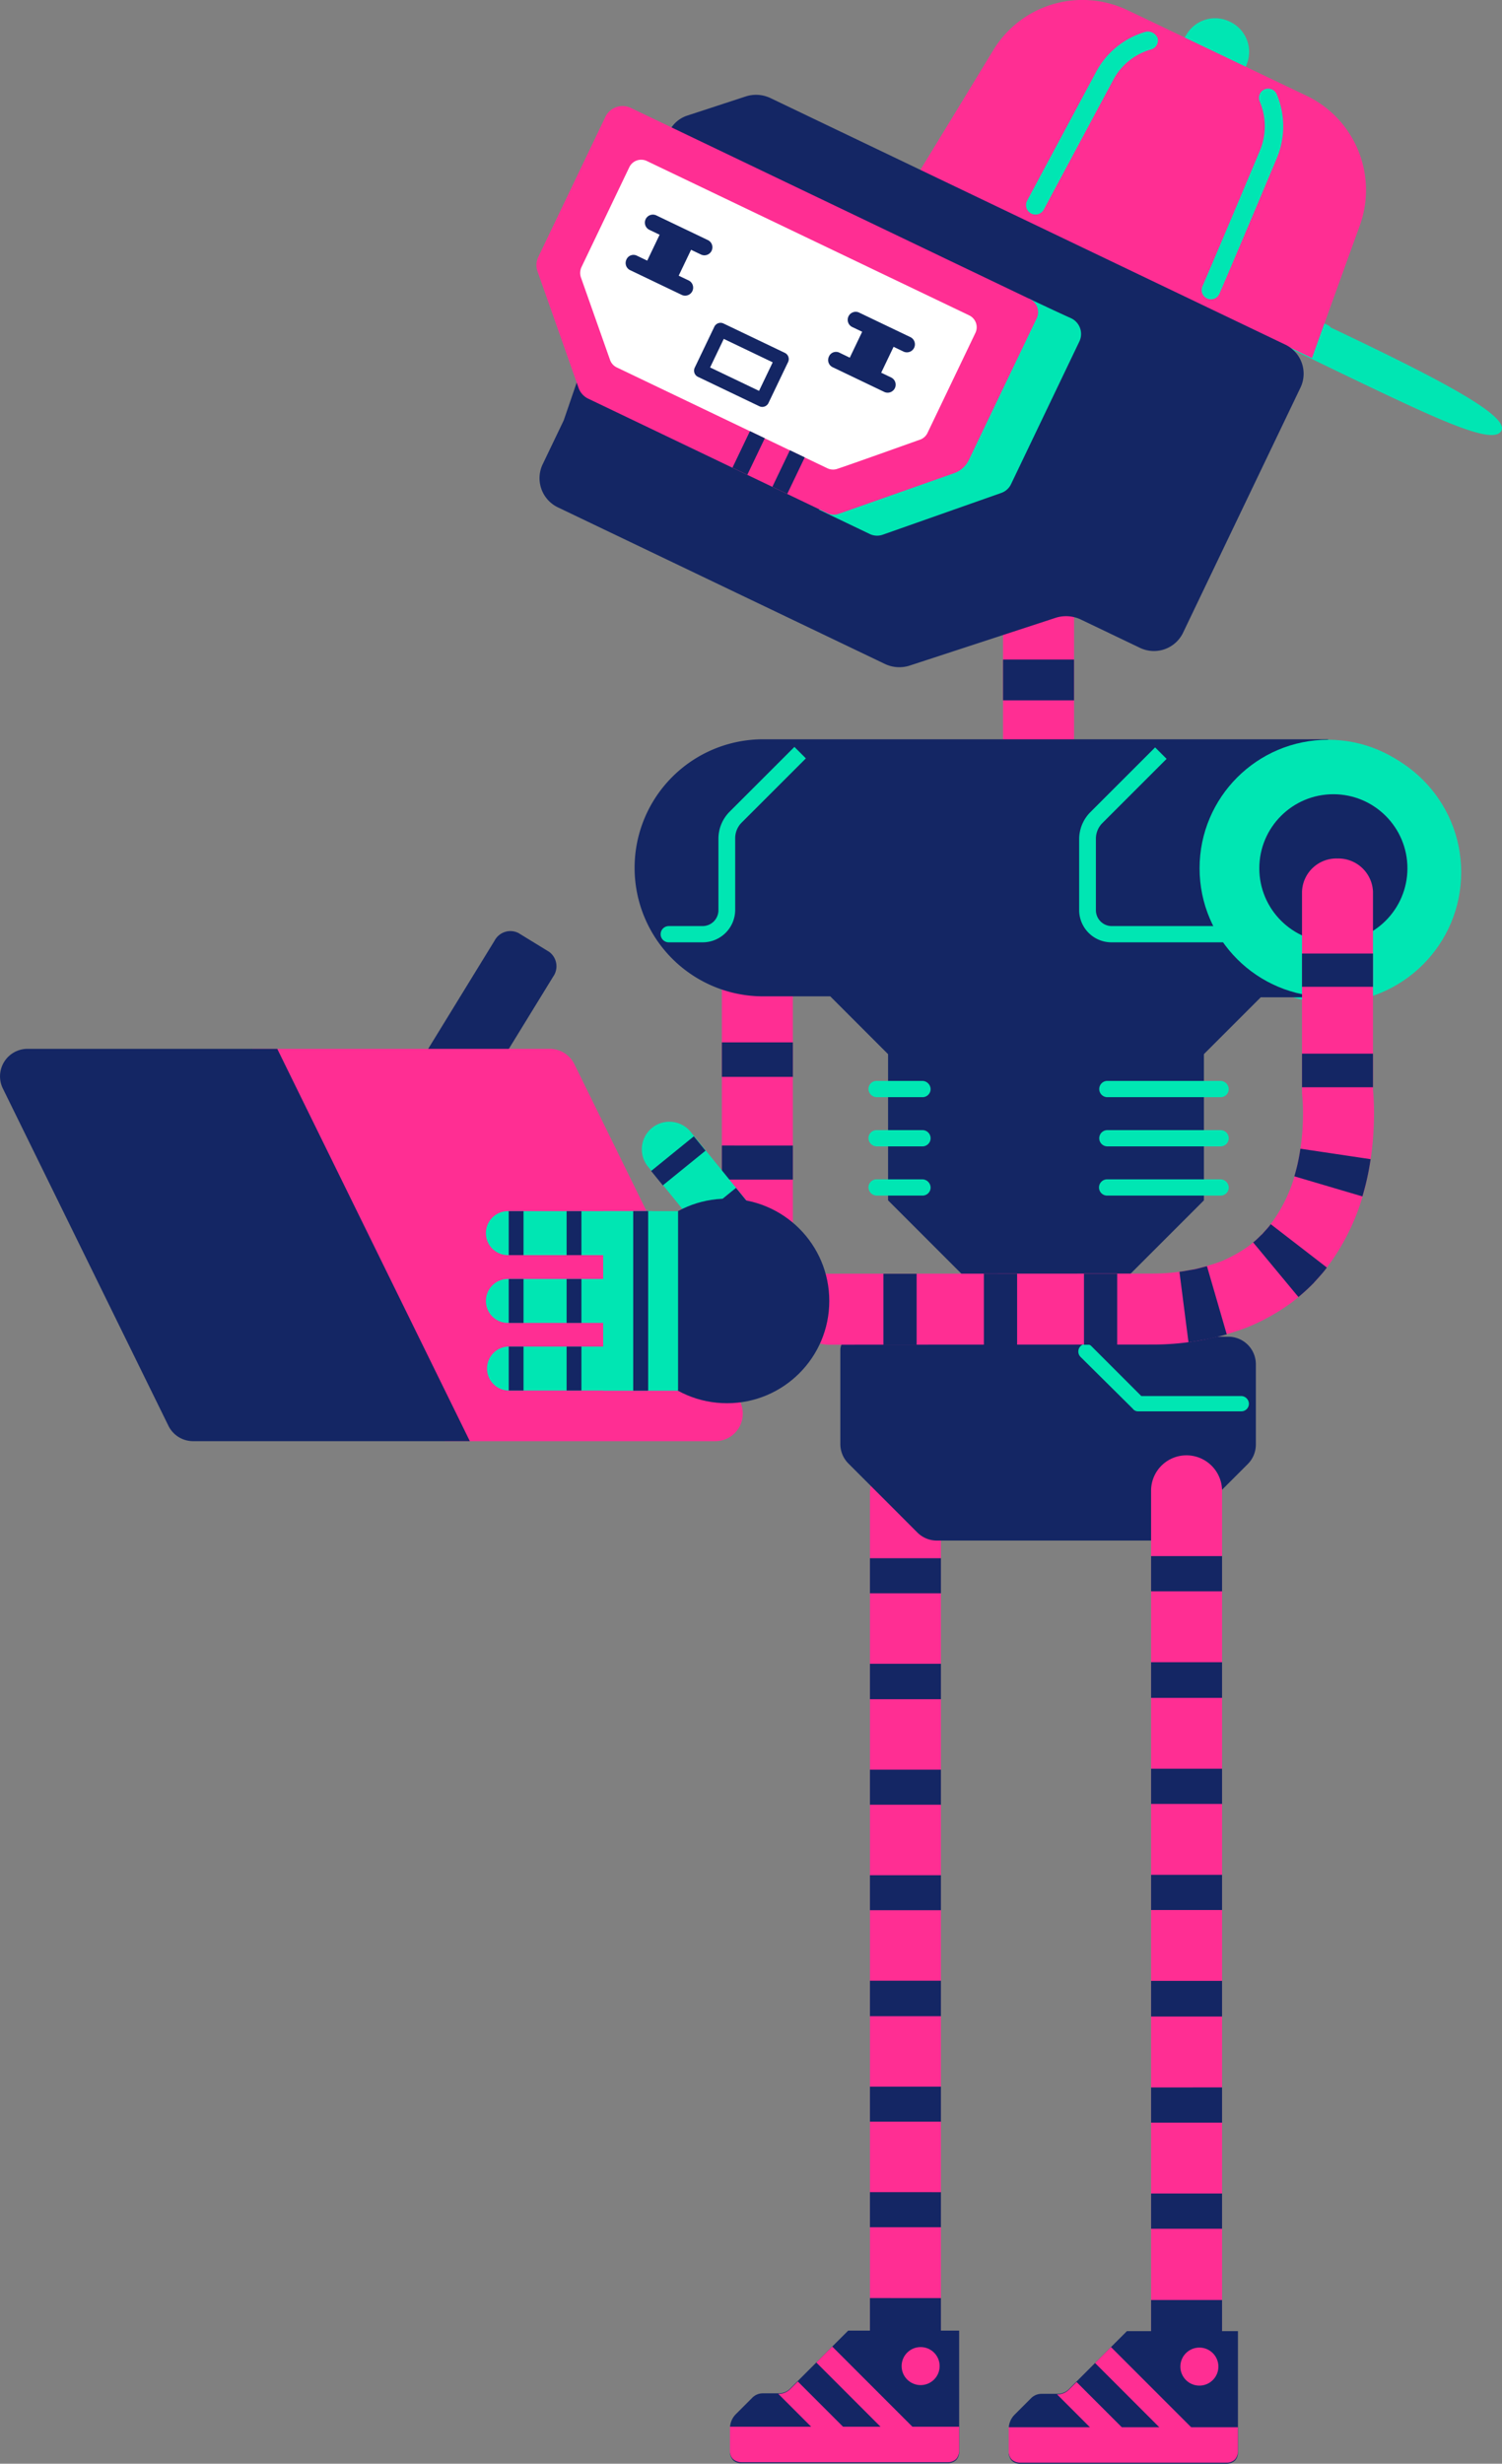 <svg height="358.184" viewBox="0 0 218.376 358.184" width="218.376" xmlns="http://www.w3.org/2000/svg"><rect x="0" y="0" width="218.376" height="358.184" fill="#808080" stroke="none"/><path d="m110.114 122.411a5.063 5.063 0 0 0 -5.16 4.961v66.1l5.16-5.16h-61.214a5.164 5.164 0 0 0 0 10.32h61.211a5.16 5.16 0 0 0 5.16-5.16v-66.1a5.1 5.1 0 0 0 -5.157-4.961z" fill="#ff2e93"/><path d="m115.274 136.6v4.961h-10.32v-4.961zm0 14.941v5.018h-10.32v-5.018zm0 15v4.959h-10.32v-4.961zm0 14.941v4.961h-10.32v-4.963zm-8.11 17.149h-5.019v-10.32h5.019zm-15 0h-4.959v-10.32h4.961zm-14.94 0h-4.959v-10.32h4.961v10.32zm-15 0h-4.957v-10.32h4.961z" fill="#142664"/><path d="m41.513 186.288 30.394-49.538a2.6 2.6 0 0 1 3.48-1.1l4.449 2.73a2.6 2.6 0 0 1 .592 3.6l-30.395 49.535a4.967 4.967 0 0 1 -.8 1 10.234 10.234 0 0 0 -3.553-3.453 10.218 10.218 0 0 0 -4.688-1.6 4.881 4.881 0 0 1 .521-1.174z" fill="#142664"/><path d="m40.987 187.458a10.268 10.268 0 0 1 8.241 5.056 4.9 4.9 0 0 1 -.713.579l-8.089 6.171a.928.928 0 0 1 -1.477-.905l1.844-10a4.371 4.371 0 0 1 .194-.901z" fill="#ff2e93"/><path d="m104 209.523h-39.31l-28-57.04h43.233a4 4 0 0 1 3.59 2.237l24.073 49.041a4 4 0 0 1 -3.586 5.762z" fill="#ff2e93"/><path d="m68.311 209.523h-40.233a4 4 0 0 1 -3.591-2.237l-24.073-49.04a4 4 0 0 1 3.591-5.763h36.306z" fill="#142664"/><path d="m193.478 47.615a1.027 1.027 0 0 0 -.4-.331l-26.678-12.75a1.379 1.379 0 0 0 -1.812.639c-.137.275-.609 1.22-1.114 2.228a1.425 1.425 0 0 0 .65 1.923l31.113 15.048c13.635 6.539 21.959 10.517 23.062 8.214s-10.299-8.069-24.821-14.971z" fill="#00e6b3"/><path d="m181.31 9.207a4.831 4.831 0 0 0 -2.518-6.06 4.839 4.839 0 0 0 -6.306 1.908c-.291.459-.5.779-.5.779l9 4.288s.114-.338.324-.915z" fill="#00e6b3"/><path d="m197.724 32.725a15.193 15.193 0 0 0 -7.7-18.771c-7.968-3.788-18.188-8.712-26.156-12.5a15.163 15.163 0 0 0 -19.45 5.83c-4.952 8.162-10.7 17.563-10.7 17.563l57.032 27.209s3.715-10.342 6.974-19.331z" fill="#ff2e93"/><path d="m166.563 4.623a11.876 11.876 0 0 0 -7.182 5.8c-3.452 6.439-7.927 14.793-10.049 18.76a1.372 1.372 0 1 0 2.432 1.272c2.122-3.967 6.6-12.321 10.049-18.76a8.947 8.947 0 0 1 5.557-4.51 1.357 1.357 0 0 0 .927-1.675 1.541 1.541 0 0 0 -1.734-.886z" fill="#00e6b3"/><path d="m183.189 14.84a9.184 9.184 0 0 1 -.04 7.125c-2.854 6.807-6.513 15.466-8.315 19.646a1.346 1.346 0 1 0 2.468 1.074c1.8-4.181 5.462-12.839 8.316-19.647a11.994 11.994 0 0 0 .029-9.281 1.345 1.345 0 1 0 -2.458 1.083z" fill="#00e6b3"/><path d="m143.476 186.179h17.815v10.6h-17.815z" fill="#00e6b3"/><path d="m150.994 43.137a5.176 5.176 0 0 0 -5.16 5.192v133.246h10.32v-133.246a5.215 5.215 0 0 0 -5.16-5.192z" fill="#ff2e93"/><path d="m156.154 60.1v5.93h-10.32v-5.93zm0 17.859v6h-10.32v-6zm0 17.928v5.93h-10.32v-5.93zm0 17.859v5.93h-10.32v-5.93zm0 17.859v6h-10.32v-6zm0 17.928v5.93h-10.32v-5.93zm0 17.86v5.93h-10.32v-5.93z" fill="#142664"/><path d="m97.292 19.108-3.251 6.792-12.08 35.21-3.11 6.49a4.705 4.705 0 0 0 2.344 6.2l47.427 22.711a4.887 4.887 0 0 0 3.591.268l8.732-2.857 12.6-4.124a5 5 0 0 1 3.591.268l8.522 4.081a4.7 4.7 0 0 0 6.3-2.062l17.162-35.825a4.687 4.687 0 0 0 -2.344-6.2l-74.721-35.783a4.884 4.884 0 0 0 -3.592-.269l-8.551 2.8a4.451 4.451 0 0 0 -2.62 2.3z" fill="#142664"/><path d="m131.638 211.973a5.127 5.127 0 0 0 -5.16 5.094v130.719a5.16 5.16 0 0 0 10.32 0v-130.719a5.166 5.166 0 0 0 -5.16-5.094z" fill="#ff2e93"/><path d="m136.8 226.543v5.094h-10.32v-5.094zm0 15.341v5.153h-10.32v-5.153zm0 15.4v5.094h-10.32v-5.094zm0 15.341v5.093h-10.32v-5.093zm0 15.34v5.153h-10.32v-5.153zm0 15.4v5.093h-10.32v-5.093zm0 15.34v5.095h-10.32v-5.1zm0 15.4v5.095h-10.32v-5.1z" fill="#142664"/><circle cx="193.46" cy="126.81" fill="#00e6b3" r="18.984"/><path d="m139.453 338.834h-16.137l-8.443 8.442a2.33 2.33 0 0 1 -1.569.672h-2.39a2.147 2.147 0 0 0 -1.569.673l-2.391 2.391a2.934 2.934 0 0 0 -.822 2.091v3.363a1.831 1.831 0 0 0 .448 1.195 1.7 1.7 0 0 0 1.2.448h30.03a1.829 1.829 0 0 0 1.195-.448 1.7 1.7 0 0 0 .448-1.195z" fill="#142664"/><path d="m121 341.15-2.316 2.316 13 13a1.638 1.638 0 0 0 2.316-2.317l-13-13z" fill="#ff2e93"/><path d="m115.994 346.23-1.121 1.121a2.33 2.33 0 0 1 -1.569.672h-.149l8.965 8.966a1.638 1.638 0 1 0 2.316-2.317z" fill="#ff2e93"/><path d="m106.132 352.805h33.322v3.511a1.83 1.83 0 0 1 -.449 1.2 1.7 1.7 0 0 1 -1.195.449h-30.034a1.833 1.833 0 0 1 -1.2-.449 1.694 1.694 0 0 1 -.448-1.2v-3.511z" fill="#ff2e93"/><circle cx="133.85" cy="343.989" fill="#ff2e93" r="2.764"/><path d="m149.594 43.407-11.471 23.954-19.082 6.725 7.408 3.547a2.486 2.486 0 0 0 1.931.09l17.165-6.049a2.48 2.48 0 0 0 1.447-1.28l9.934-20.744a2.527 2.527 0 0 0 -1.19-3.378c-2.5-1.121-6.142-2.865-6.142-2.865z" fill="#00e6b3"/><path d="m91.744 15.705a2.776 2.776 0 0 0 -3.744 1.319l-9.726 20.312a2.739 2.739 0 0 0 -.116 2.145l5.952 16.891a2.746 2.746 0 0 0 1.436 1.6l34.759 16.644a2.121 2.121 0 0 0 1.624.095l16.8-5.92a3.742 3.742 0 0 0 2.111-1.873l9.875-20.618a2.1 2.1 0 0 0 -1-2.83z" fill="#ff2e93"/><path d="m133.778 63.914a1.91 1.91 0 0 0 1.085-1l6.948-14.509a1.913 1.913 0 0 0 -.9-2.556l-46.861-22.437a1.914 1.914 0 0 0 -2.557.9l-6.947 14.509a2.034 2.034 0 0 0 -.1 1.471l4.254 12.052a1.914 1.914 0 0 0 1 1.086l30.56 14.634a1.91 1.91 0 0 0 1.472.1c2.429-.81 9.668-3.413 12.046-4.25z" fill="#fff"/><path d="m111.687 67.437h5.887v2.396h-5.887z" fill="#142664" transform="matrix(.432 -.902 .902 .432 3.219 142.379)"/><path d="m105.884 64.658h5.887v2.396h-5.887z" fill="#142664" transform="matrix(.432 -.902 .902 .432 2.428 135.566)"/><path d="m122.069 51.286 1.481.714 1.8-3.766-1.482-.709a1.164 1.164 0 0 1 1-2.1l7.532 3.606a1.164 1.164 0 0 1 -1 2.1l-1.482-.71-1.8 3.766 1.482.71a1.164 1.164 0 0 1 -1 2.1l-7.533-3.607a1.154 1.154 0 0 1 -.547-1.552 1.114 1.114 0 0 1 1.549-.552z" fill="#142664"/><path d="m92.619 37.184 1.482.709 1.8-3.766-1.482-.71a1.164 1.164 0 0 1 1.006-2.1l7.532 3.607a1.164 1.164 0 0 1 -1 2.1l-1.482-.709-1.8 3.766 1.482.709a1.164 1.164 0 0 1 -1 2.1l-7.532-3.607a1.153 1.153 0 0 1 -.547-1.552 1.112 1.112 0 0 1 1.541-.547z" fill="#142664"/><path d="m110.827 59.16a1 1 0 0 1 -.432-.1l-8.918-4.271a1 1 0 0 1 -.47-1.334l2.85-5.952a1 1 0 0 1 1.334-.471l8.918 4.27a1 1 0 0 1 .471 1.334l-2.851 5.953a1 1 0 0 1 -.9.569zm-7.584-5.741 7.114 3.407 1.987-4.15-7.114-3.406z" fill="#142664"/><circle cx="193.46" cy="126.81" fill="#142664" r="12.484"/><path d="m124.119 194.336a1.934 1.934 0 0 0 -1.942 1.942v13.662a4 4 0 0 0 1.171 2.828l10.027 10.032a4 4 0 0 0 2.829 1.172h32.43a4 4 0 0 0 2.828-1.172l9.955-9.955a4 4 0 0 0 1.172-2.828v-11.681a4 4 0 0 0 -4-4z" fill="#142664"/><path d="m165.472 205.185h14.993a1.1 1.1 0 0 0 1.113-1.113 1.148 1.148 0 0 0 -1.113-1.113h-14.535l-7.267-7.267a1.111 1.111 0 0 0 -1.571 1.571l7.594 7.529a.935.935 0 0 0 .786.393z" fill="#00e6b3"/><path d="m172.516 211.58a5.141 5.141 0 0 0 -5.16 5.122v131.44a5.16 5.16 0 0 0 10.32 0v-131.442a5.18 5.18 0 0 0 -5.16-5.12z" fill="#ff2e93"/><path d="m177.676 226.231v5.122h-10.32v-5.122zm0 15.425v5.182h-10.32v-5.182zm0 15.485v5.121h-10.32v-5.121zm0 15.425v5.121h-10.32v-5.121zm0 15.425v5.181h-10.32v-5.181zm0 15.484v5.125h-10.32v-5.122zm0 15.425v5.122h-10.32v-5.122zm0 15.485v5.121h-10.32v-5.121z" fill="#142664"/><path d="m179.981 338.908h-16.138l-8.442 8.443a2.332 2.332 0 0 1 -1.569.672h-2.391a2.15 2.15 0 0 0 -1.569.672l-2.391 2.391a2.934 2.934 0 0 0 -.821 2.092v3.362a1.834 1.834 0 0 0 .448 1.2 1.7 1.7 0 0 0 1.195.448h30.034a1.837 1.837 0 0 0 1.2-.448 1.7 1.7 0 0 0 .448-1.2v-17.632z" fill="#142664"/><path d="m161.527 341.224-2.316 2.316 13 13a1.638 1.638 0 0 0 2.316-2.316z" fill="#ff2e93"/><path d="m156.522 346.305-1.121 1.12a2.329 2.329 0 0 1 -1.569.673h-.15l8.966 8.965a1.638 1.638 0 0 0 2.316-2.316z" fill="#ff2e93"/><path d="m146.66 352.879h33.321v3.512a1.829 1.829 0 0 1 -.448 1.195 1.7 1.7 0 0 1 -1.2.448h-30.033a1.829 1.829 0 0 1 -1.195-.448 1.7 1.7 0 0 1 -.448-1.195v-3.512z" fill="#ff2e93"/><circle cx="174.378" cy="344.063" fill="#ff2e93" r="2.764"/><path d="m193.093 144.921v-37.441h-82.176a18.686 18.686 0 0 0 .069 37.372h9.725l8.406 8.405v21.256l11.809 11.809h22.3l11.809-11.809v-21.256l8.266-8.266h9.794z" fill="#142664"/><g fill="#00e6b3"><path d="m161.626 137h18.274a1.181 1.181 0 0 0 0-2.362h-18.274a2.313 2.313 0 0 1 -2.292-2.292v-10.42a3.21 3.21 0 0 1 .9-2.222l9.377-9.378-1.667-1.667-9.377 9.377a5.572 5.572 0 0 0 -1.667 3.964v10.42a4.7 4.7 0 0 0 4.726 4.58z"/><path d="m97.232 137h4.932a4.728 4.728 0 0 0 4.724-4.723v-10.42a3.212 3.212 0 0 1 .9-2.223l9.378-9.378-1.668-1.667-9.377 9.378a5.569 5.569 0 0 0 -1.667 3.959v10.42a2.312 2.312 0 0 1 -2.293 2.292h-4.929a1.181 1.181 0 1 0 0 2.362z"/><path d="m161 159.509h16.463a1.171 1.171 0 0 0 1.181-1.181 1.218 1.218 0 0 0 -1.181-1.181h-16.463a1.181 1.181 0 0 0 0 2.362z"/><path d="m127.449 159.509h6.669a1.171 1.171 0 0 0 1.181-1.181 1.218 1.218 0 0 0 -1.181-1.181h-6.669a1.171 1.171 0 0 0 -1.18 1.181 1.217 1.217 0 0 0 1.18 1.181z"/><path d="m161 166.664h16.463a1.181 1.181 0 0 0 0-2.362h-16.463a1.181 1.181 0 0 0 0 2.362z"/><path d="m127.449 166.664h6.669a1.181 1.181 0 1 0 0-2.362h-6.669a1.171 1.171 0 0 0 -1.18 1.181 1.217 1.217 0 0 0 1.18 1.181z"/><path d="m161 173.818h16.463a1.17 1.17 0 0 0 1.181-1.18 1.217 1.217 0 0 0 -1.181-1.181h-16.463a1.181 1.181 0 1 0 0 2.361z"/><path d="m127.449 173.818h6.669a1.17 1.17 0 0 0 1.181-1.18 1.217 1.217 0 0 0 -1.181-1.181h-6.669a1.17 1.17 0 0 0 -1.18 1.181 1.216 1.216 0 0 0 1.18 1.18z"/><circle cx="193.093" cy="126.235" r="18.686"/></g><circle cx="193.858" cy="126.235" fill="#142664" r="10.767"/><path d="m194.46 124.81a5 5 0 0 0 -5.16 4.832v29.076c0 .117 0 .233.014.348l.023.273.041.487.035.613c.02.417.028.843.033 1.27 0 .858-.026 1.722-.083 2.583a32.416 32.416 0 0 1 -.739 5.061 21.8 21.8 0 0 1 -3.929 8.686 17.292 17.292 0 0 1 -3.219 3.161 20.032 20.032 0 0 1 -4.026 2.214 28.485 28.485 0 0 1 -9.791 1.743l-47.367.024a5.171 5.171 0 0 0 0 10.32l47.552-.026a38.65 38.65 0 0 0 13.427-2.475 30.3 30.3 0 0 0 6.336-3.5 27.6 27.6 0 0 0 5.227-5.117 32.063 32.063 0 0 0 5.848-12.722 42.658 42.658 0 0 0 .977-6.666c.074-1.113.111-2.226.107-3.346-.006-.561-.017-1.123-.044-1.694l-.05-.868c-.025-.315-.04-.552-.09-.99l.038.62v-29.075a5.041 5.041 0 0 0 -5.16-4.832z" fill="#ff2e93"/><path d="m199.62 138.631v4.832h-10.32v-4.832zm0 14.551v4.888h-10.32v-4.888zm-.346 15.344a37.9 37.9 0 0 1 -1.191 5.414l-9.9-2.924a27.614 27.614 0 0 0 .881-4.015zm-6.36 15.754c-.576.8-1.277 1.519-1.934 2.264a29.275 29.275 0 0 1 -2.2 2.024l-6.586-7.945c.5-.362.9-.832 1.356-1.238.4-.474.843-.9 1.2-1.412zm-14.555 9.72c-.927.23-1.857.5-2.784.68-.926.155-1.858.35-2.782.46l-1.315-10.24c.694-.081 1.358-.232 2.04-.337.673-.123 1.306-.327 1.963-.477l2.878 9.91zm-15.93 1.506h-4.829v-10.32h4.831zm-14.551 0h-4.832v-10.32h4.832v10.314zm-14.608 0h-4.831v-10.32h4.831z" fill="#142664"/><path d="m109.514 182.114a4 4 0 0 0 .583-5.623l-9.763-12.033a4 4 0 0 0 -6.206 5.041l9.763 12.033a4 4 0 0 0 5.623.582z" fill="#00e6b3"/><path d="m102.574 167.293-1.7-2.091-6.206 5.04 1.7 2.091z" fill="#142664"/><path d="m108.705 174.788-1.7-2.091-6.2 5.04 1.7 2.091z" fill="#142664"/><path d="m110.094 189.136a3.173 3.173 0 0 0 -3.195-3.195h-33.058a3.195 3.195 0 1 0 0 6.39h33.059a3.212 3.212 0 0 0 3.194-3.195z" fill="#00e6b3"/><path d="m73.964 185.941h2.151v6.39h-2.151z" fill="#142664"/><path d="m82.382 185.941h2.151v6.39h-2.151z" fill="#142664"/><path d="m110.094 198.967a3.173 3.173 0 0 0 -3.195-3.2h-33.058a3.2 3.2 0 0 0 0 6.391h33.059a3.213 3.213 0 0 0 3.194-3.191z" fill="#00e6b3"/><path d="m73.964 195.772h2.151v6.39h-2.151z" fill="#142664"/><path d="m82.382 195.772h2.151v6.39h-2.151z" fill="#142664"/><circle cx="105.7" cy="189.136" fill="#142664" r="14.87"/><path d="m97.805 179.278a3.174 3.174 0 0 0 -3.2-3.195h-20.764a3.195 3.195 0 1 0 0 6.39h20.769a3.174 3.174 0 0 0 3.195-3.195z" fill="#00e6b3"/><path d="m73.964 176.083h2.151v6.39h-2.151z" fill="#142664"/><path d="m82.382 176.083h2.151v6.39h-2.151z" fill="#142664"/><path d="m80.101 183.679h26.08v10.887h-26.08z" fill="#00e6b3" transform="matrix(0 1 -1 0 282.263 95.982)"/><path d="m92.065 176.083h2.151v26.08h-2.151z" fill="#142664"/><path d="m92.065 176.083h2.151v26.08h-2.151z" fill="#142664"/></svg>